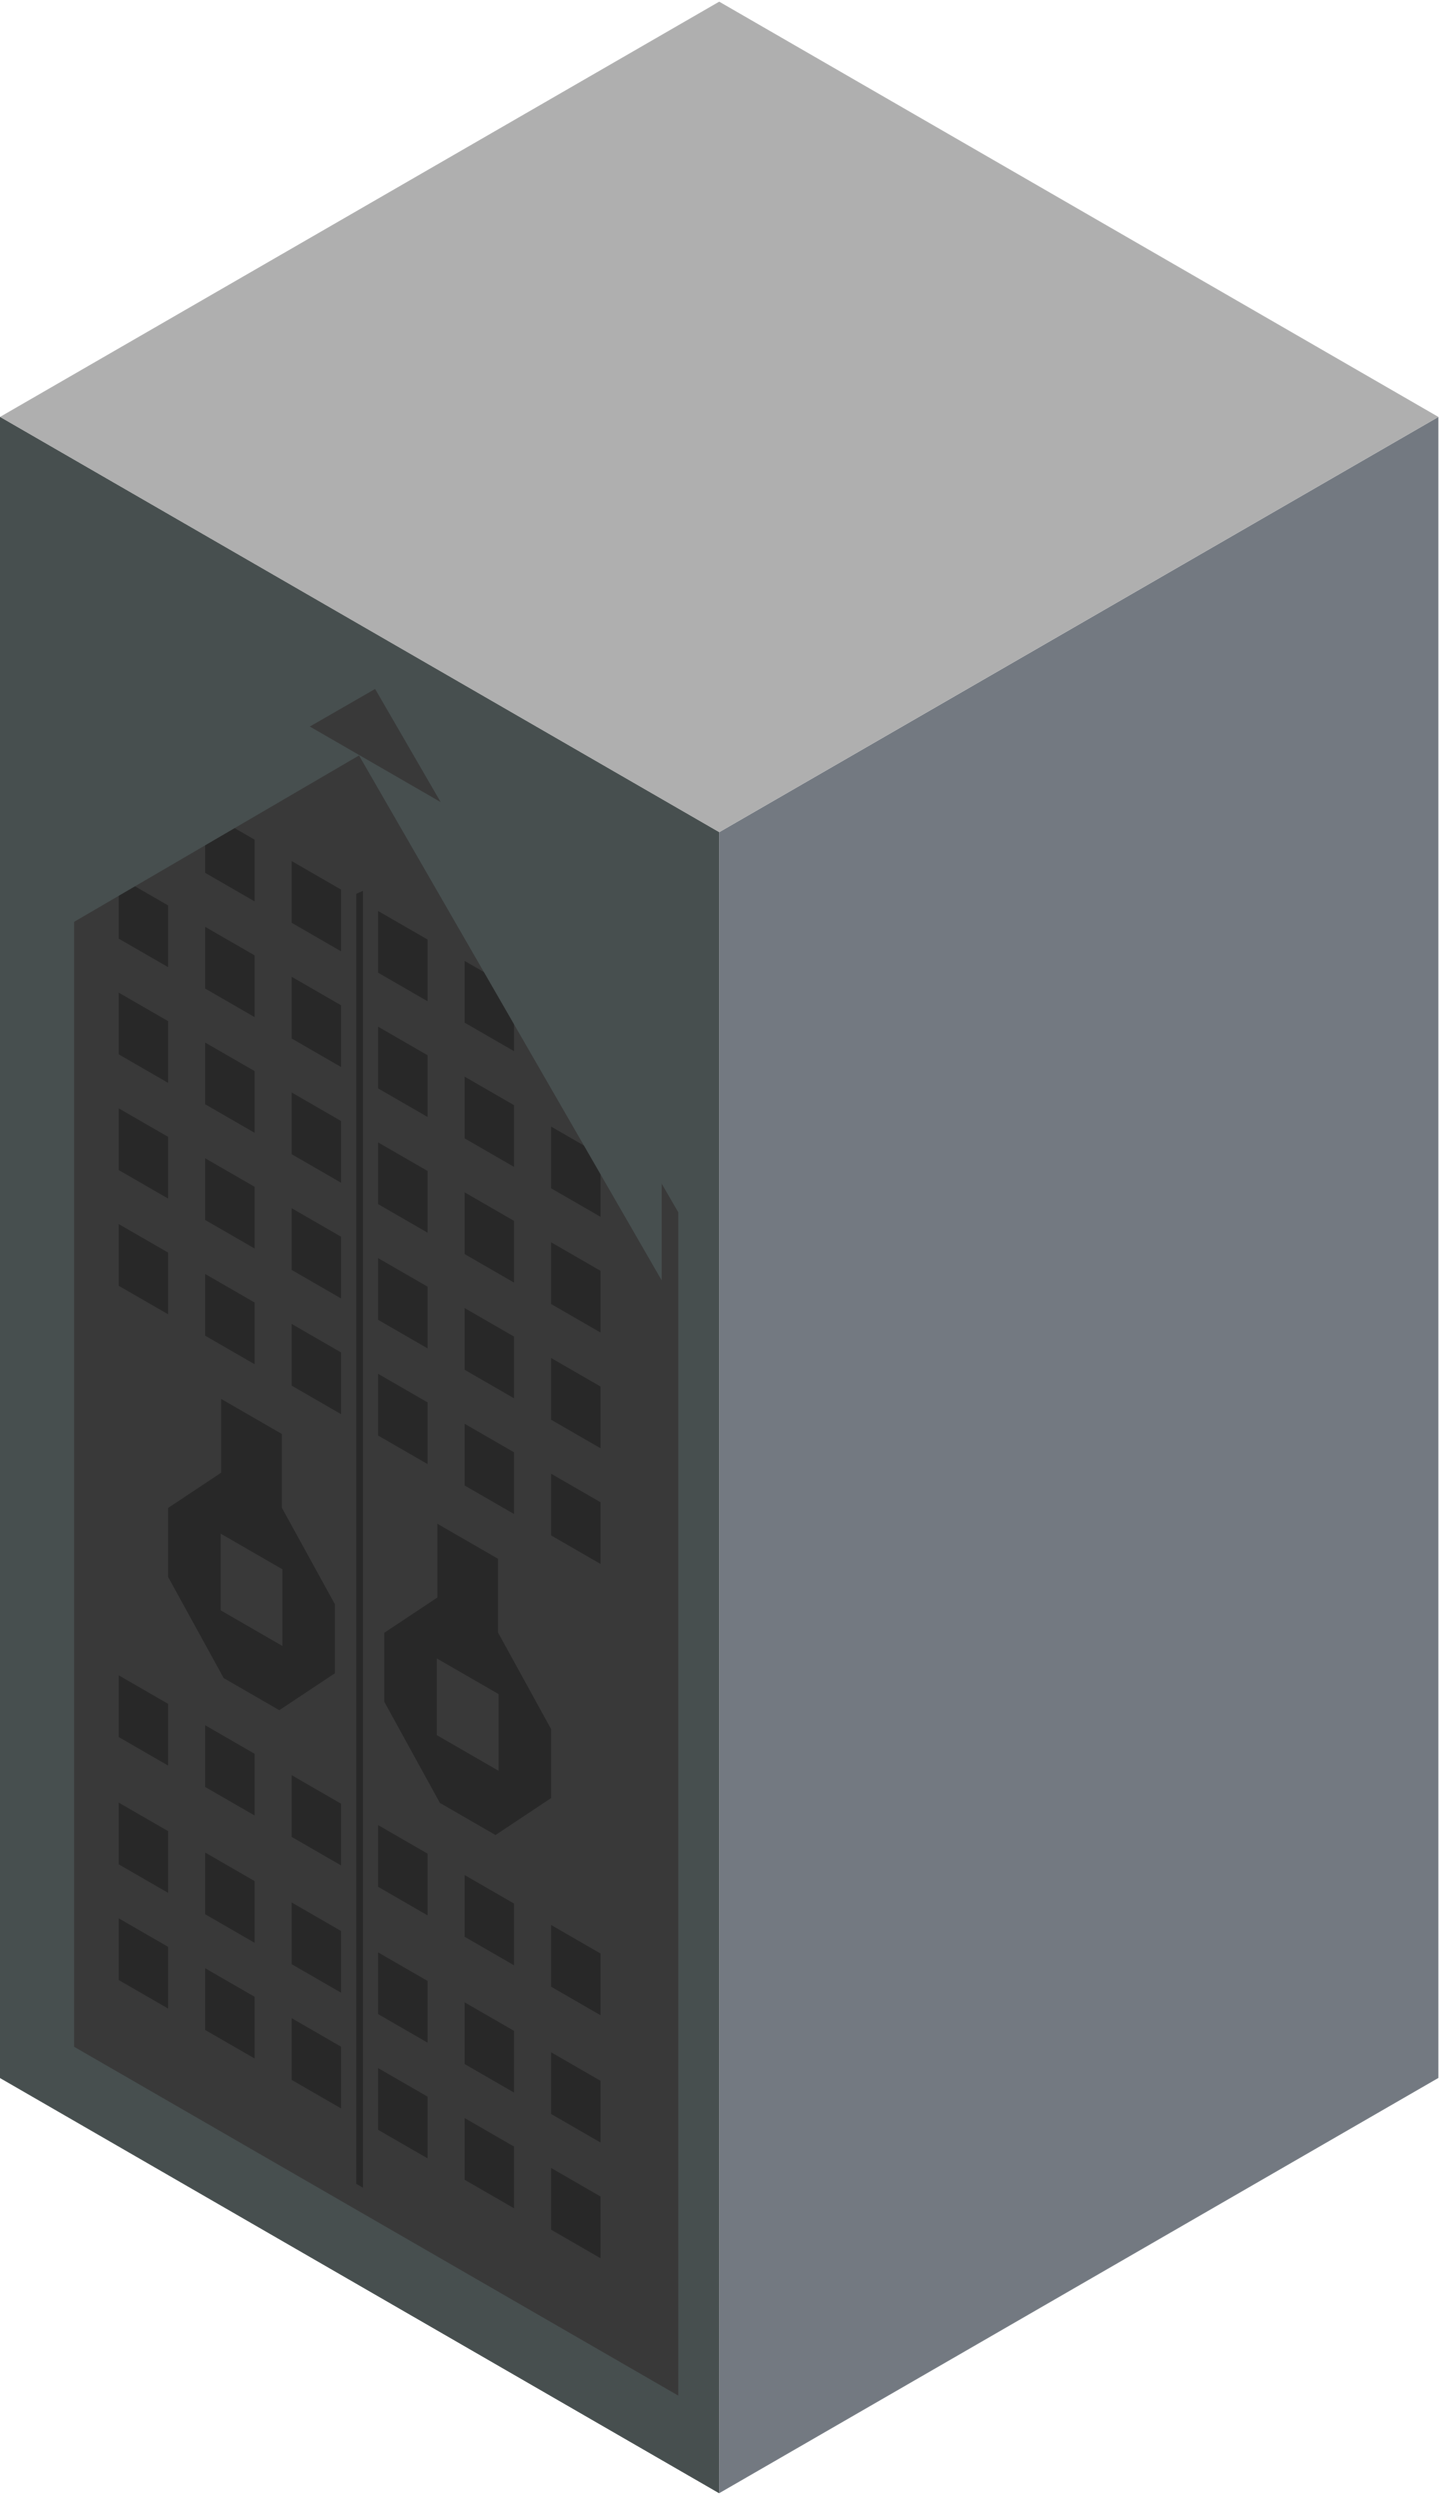 <svg width="174" height="301" viewBox="0 0 174 301" fill="none" xmlns="http://www.w3.org/2000/svg">
<g id="Box / Right Door">
<g id="Faces / Door">
<g id="Faces / Left / Base">
<rect width="100" height="200" transform="matrix(0.866 0.5 -2.20305e-08 1 0 50.2)" fill="#474F4F"/>
<rect id="Rectangle 1" width="100" height="200" transform="matrix(0.866 0.5 -2.20305e-08 1 0 50.2)" fill="#474F4F"/>
</g>
<g id="Subtract" filter="url(#filter0_iiii_384_15770)">
<path d="M79.674 153.969L79.674 296.45L6.928 254.45L6.928 111.812L43.17 90.956L79.674 153.969Z" fill="#393939"/>
</g>
<g id="Mask Group">
<path id="Union" d="M43.7 263.411L42.903 262.951L42.903 107.62L43.7 107.267L43.7 263.411ZM61.897 265.896L55.946 262.461L55.946 255.03L61.897 258.466L61.897 265.896ZM20.244 241.847L14.293 238.411L14.293 230.981L20.244 234.416L20.244 241.847ZM30.657 247.859L24.706 244.424L24.706 236.993L30.657 240.429L30.657 247.859ZM41.07 253.871L35.12 250.436L35.12 243.005L41.07 246.44L41.07 253.871ZM51.483 259.883L45.532 256.448L45.532 249.017L51.483 252.452L51.483 259.883ZM72.31 271.908L66.359 268.472L66.359 261.041L72.31 264.477L72.31 271.908ZM20.244 227.915L14.293 224.48L14.293 217.049L20.244 220.485L20.244 227.915ZM30.657 233.928L24.706 230.492L24.706 223.061L30.657 226.497L30.657 233.928ZM41.07 239.939L35.12 236.504L35.12 229.074L41.07 232.509L41.07 239.939ZM51.483 245.952L45.532 242.516L45.532 235.085L51.483 238.521L51.483 245.952ZM61.897 251.964L55.946 248.528L55.946 241.098L61.897 244.533L61.897 251.964ZM72.31 257.976L66.359 254.54L66.359 247.11L72.31 250.545L72.31 257.976ZM20.244 212.589L14.293 209.154L14.293 201.723L20.244 205.159L20.244 212.589ZM30.657 218.601L24.706 215.166L24.706 207.735L30.657 211.171L30.657 218.601ZM41.07 224.613L35.12 221.178L35.12 213.747L41.07 217.182L41.07 224.613ZM51.483 230.625L45.532 227.19L45.532 219.759L51.483 223.195L51.483 230.625ZM61.897 236.638L55.946 233.202L55.946 225.771L61.897 229.207L61.897 236.638ZM72.31 242.65L66.359 239.214L66.359 231.784L72.31 235.219L72.31 242.65ZM33.936 181.537L40.326 193.162L40.326 201.474L33.632 205.922L26.937 202.057L20.244 189.879L20.244 181.568L26.634 177.322L26.634 168.444L33.936 172.66L33.936 181.537ZM59.969 196.568L66.359 208.193L66.359 216.504L59.665 220.952L52.971 217.087L46.277 204.91L46.277 196.598L52.666 192.352L52.666 183.473L59.969 187.69L59.969 196.568ZM26.566 193.895L34.004 198.189L34.004 188.954L26.566 184.66L26.566 193.895ZM52.599 208.925L60.038 213.22L60.038 203.984L52.599 199.69L52.599 208.925ZM20.244 158.252L14.293 154.817L14.293 147.386L20.244 150.822L20.244 158.252ZM30.657 164.265L24.706 160.829L24.706 153.398L30.657 156.834L30.657 164.265ZM41.07 170.276L35.12 166.841L35.12 159.411L41.07 162.846L41.07 170.276ZM51.483 176.288L45.532 172.853L45.532 165.422L51.483 168.858L51.483 176.288ZM61.897 182.301L55.946 178.865L55.946 171.434L61.897 174.87L61.897 182.301ZM72.31 188.313L66.359 184.877L66.359 177.447L72.31 180.882L72.31 188.313ZM20.244 144.32L14.293 140.884L14.293 133.453L20.244 136.889L20.244 144.32ZM30.657 150.332L24.706 146.896L24.706 139.466L30.657 142.901L30.657 150.332ZM41.07 156.344L35.12 152.909L35.12 145.478L41.07 148.913L41.07 156.344ZM51.483 162.356L45.532 158.92L45.532 151.49L51.483 154.925L51.483 162.356ZM61.897 168.368L55.946 164.932L55.946 157.502L61.897 160.937L61.897 168.368ZM72.31 174.38L66.359 170.945L66.359 163.514L72.31 166.95L72.31 174.38ZM20.244 130.387L14.293 126.952L14.293 119.521L20.244 122.956L20.244 130.387ZM30.657 136.399L24.706 132.964L24.706 125.533L30.657 128.969L30.657 136.399ZM41.07 142.411L35.12 138.976L35.12 131.545L41.07 134.98L41.07 142.411ZM51.483 148.423L45.532 144.988L45.532 137.557L51.483 140.993L51.483 148.423ZM61.897 154.435L55.946 151L55.946 143.569L61.897 147.005L61.897 154.435ZM72.31 160.448L66.359 157.012L66.359 149.581L72.31 153.017L72.31 160.448ZM20.244 116.454L14.293 113.019L14.293 105.588L20.244 109.024L20.244 116.454ZM30.657 122.467L24.706 119.031L24.706 111.6L30.657 115.036L30.657 122.467ZM41.07 128.478L35.12 125.043L35.12 117.613L41.07 121.048L41.07 128.478ZM51.483 134.491L45.532 131.055L45.532 123.624L51.483 127.06L51.483 134.491ZM61.897 140.503L55.946 137.067L55.946 129.637L61.897 133.072L61.897 140.503ZM72.31 146.515L66.359 143.079L66.359 135.649L72.31 139.084L72.31 146.515ZM20.244 102.522L14.293 99.086L14.293 91.656L20.244 95.091L20.244 102.522ZM30.657 108.534L24.706 105.098L24.706 97.668L30.657 101.103L30.657 108.534ZM41.07 114.546L35.12 111.111L35.12 103.68L41.07 107.115L41.07 114.546ZM51.483 120.558L45.532 117.122L45.532 109.692L51.483 113.127L51.483 120.558ZM61.897 126.57L55.946 123.135L55.946 115.704L61.897 119.14L61.897 126.57ZM72.31 132.582L66.359 129.147L66.359 121.716L72.31 125.152L72.31 132.582Z" fill="#282828"/>
</g>
<path id="Subtract_2" d="M79.674 111.941L79.674 154.164L43.232 90.965L6.928 112.164L6.928 69.941L43.177 90.87L43.176 90.868L79.674 111.941Z" fill="#474F4F"/>
</g>
<g id="Faces / Right / Base">
<rect id="right" width="100" height="200" transform="matrix(0.866 -0.5 2.20305e-08 1 86.603 100.2)" fill="#737981"/>
</g>
<g id="Faces / Top / Base">
<rect id="top" width="100" height="100" transform="matrix(0.866 0.5 -0.866 0.5 86.603 0.2)" fill="#AFAFAF"/>
</g>
</g>
<defs>
<filter id="filter0_iiii_384_15770" x="6.928" y="90.956" width="72.746" height="205.495" filterUnits="userSpaceOnUse" color-interpolation-filters="sRGB">
<feFlood flood-opacity="0" result="BackgroundImageFix"/>
<feBlend mode="normal" in="SourceGraphic" in2="BackgroundImageFix" result="shape"/>
<feColorMatrix in="SourceAlpha" type="matrix" values="0 0 0 0 0 0 0 0 0 0 0 0 0 0 0 0 0 0 127 0" result="hardAlpha"/>
<feOffset dx="6" dy="10"/>
<feComposite in2="hardAlpha" operator="arithmetic" k2="-1" k3="1"/>
<feColorMatrix type="matrix" values="0 0 0 0 0 0 0 0 0 0 0 0 0 0 0 0 0 0 0.3 0"/>
<feBlend mode="normal" in2="shape" result="effect1_innerShadow_384_15770"/>
<feColorMatrix in="SourceAlpha" type="matrix" values="0 0 0 0 0 0 0 0 0 0 0 0 0 0 0 0 0 0 127 0" result="hardAlpha"/>
<feOffset dy="-12"/>
<feComposite in2="hardAlpha" operator="arithmetic" k2="-1" k3="1"/>
<feColorMatrix type="matrix" values="0 0 0 0 0.157 0 0 0 0 0.157 0 0 0 0 0.157 0 0 0 1 0"/>
<feBlend mode="normal" in2="effect1_innerShadow_384_15770" result="effect2_innerShadow_384_15770"/>
<feColorMatrix in="SourceAlpha" type="matrix" values="0 0 0 0 0 0 0 0 0 0 0 0 0 0 0 0 0 0 127 0" result="hardAlpha"/>
<feOffset dy="-6"/>
<feComposite in2="hardAlpha" operator="arithmetic" k2="-1" k3="1"/>
<feColorMatrix type="matrix" values="0 0 0 0 0.218 0 0 0 0 0.218 0 0 0 0 0.218 0 0 0 1 0"/>
<feBlend mode="normal" in2="effect2_innerShadow_384_15770" result="effect3_innerShadow_384_15770"/>
<feColorMatrix in="SourceAlpha" type="matrix" values="0 0 0 0 0 0 0 0 0 0 0 0 0 0 0 0 0 0 127 0" result="hardAlpha"/>
<feOffset dx="-4"/>
<feComposite in2="hardAlpha" operator="arithmetic" k2="-1" k3="1"/>
<feColorMatrix type="matrix" values="0 0 0 0 0 0 0 0 0 0 0 0 0 0 0 0 0 0 0.3 0"/>
<feBlend mode="normal" in2="effect3_innerShadow_384_15770" result="effect4_innerShadow_384_15770"/>
</filter>
</defs>
</svg>
